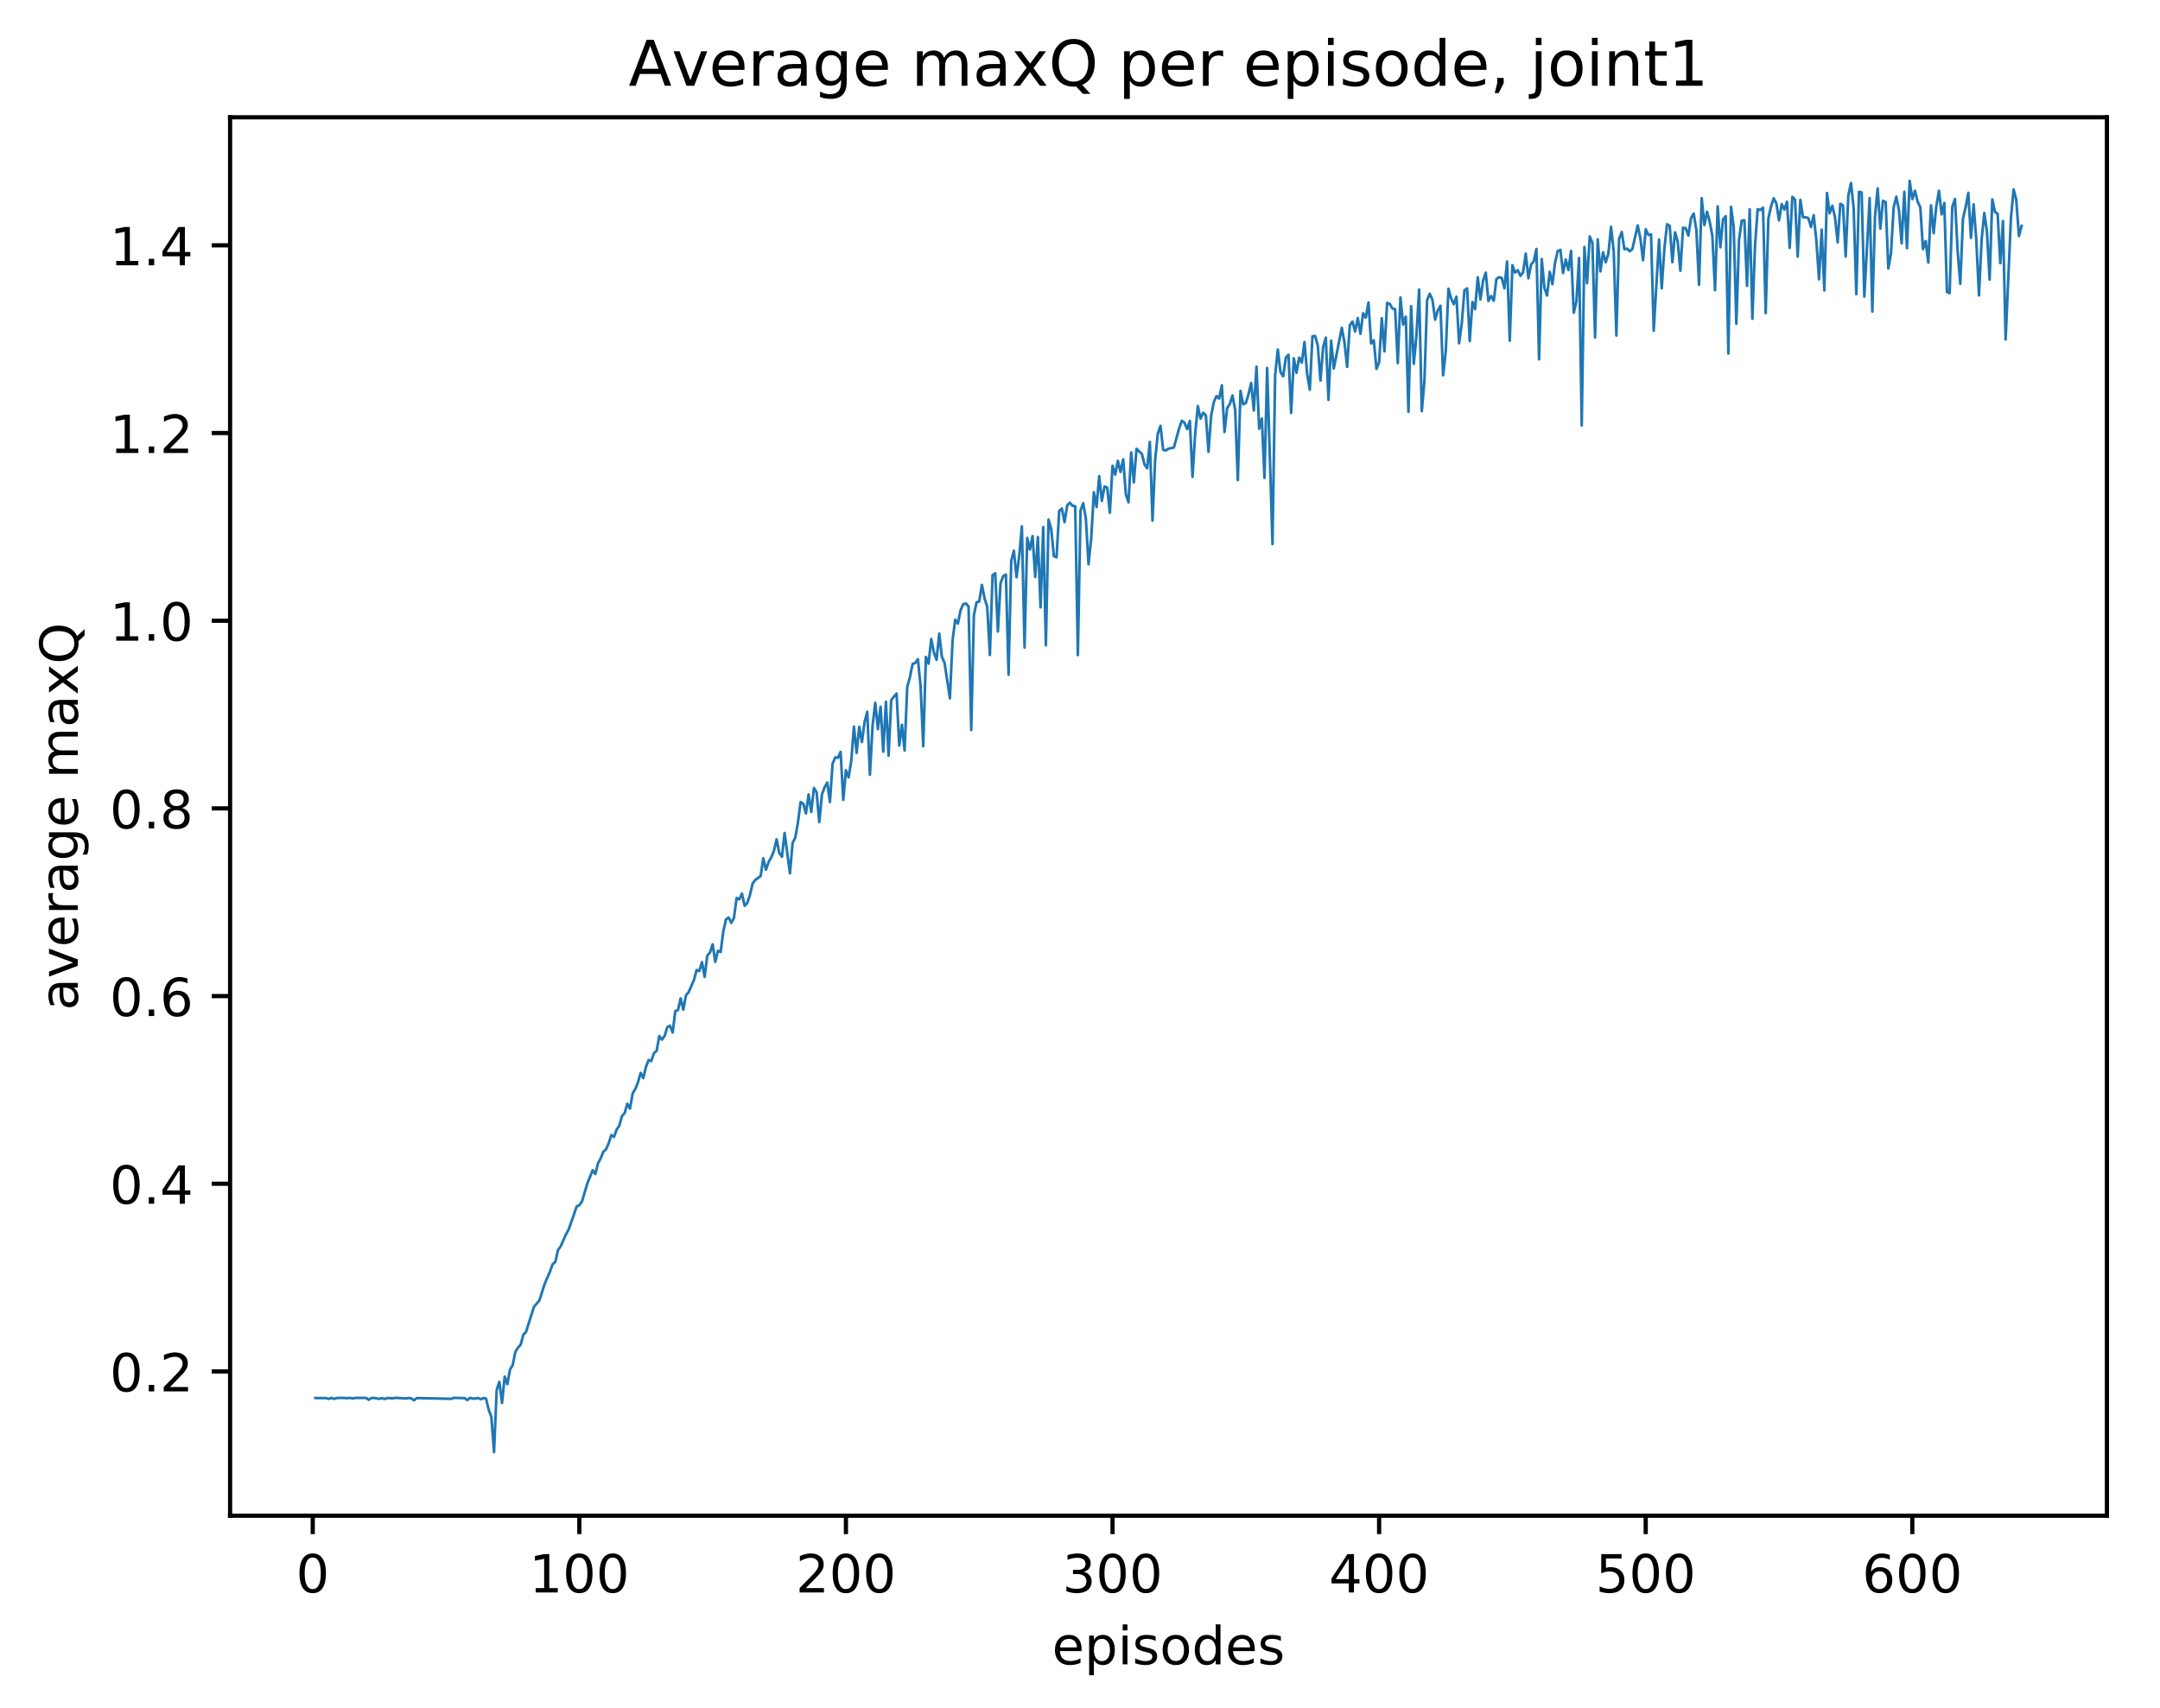 <?xml version="1.0" encoding="utf-8" standalone="no"?>
<!DOCTYPE svg PUBLIC "-//W3C//DTD SVG 1.1//EN"
  "http://www.w3.org/Graphics/SVG/1.1/DTD/svg11.dtd">
<!-- Created with matplotlib (http://matplotlib.org/) -->
<svg height="325pt" version="1.1" viewBox="0 0 411 325" width="411pt" xmlns="http://www.w3.org/2000/svg" xmlns:xlink="http://www.w3.org/1999/xlink">
 <defs>
  <style type="text/css">
*{stroke-linecap:butt;stroke-linejoin:round;}
  </style>
 </defs>
 <g id="figure_1">
  <g id="patch_1">
   <path d="M 0 325.986 
L 411.601 325.986 
L 411.601 0 
L 0 0 
z
" style="fill:#ffffff;"/>
  </g>
  <g id="axes_1">
   <g id="patch_2">
    <path d="M 43.781 288.43 
L 400.901 288.43 
L 400.901 22.318 
L 43.781 22.318 
z
" style="fill:#ffffff;"/>
   </g>
   <g id="matplotlib.axis_1">
    <g id="xtick_1">
     <g id="line2d_1">
      <defs>
       <path d="M 0 0 
L 0 3.5 
" id="m9469f0fbb1" style="stroke:#000000;stroke-width:0.8;"/>
      </defs>
      <g>
       <use style="stroke:#000000;stroke-width:0.8;" x="59.507" xlink:href="#m9469f0fbb1" y="288.43"/>
      </g>
     </g>
     <g id="text_1">
      <!-- 0 -->
      <defs>
       <path d="M 31.781 66.406 
Q 24.172 66.406 20.328 58.906 
Q 16.5 51.422 16.5 36.375 
Q 16.5 21.391 20.328 13.891 
Q 24.172 6.391 31.781 6.391 
Q 39.453 6.391 43.281 13.891 
Q 47.125 21.391 47.125 36.375 
Q 47.125 51.422 43.281 58.906 
Q 39.453 66.406 31.781 66.406 
z
M 31.781 74.219 
Q 44.047 74.219 50.516 64.516 
Q 56.984 54.828 56.984 36.375 
Q 56.984 17.969 50.516 8.266 
Q 44.047 -1.422 31.781 -1.422 
Q 19.531 -1.422 13.062 8.266 
Q 6.594 17.969 6.594 36.375 
Q 6.594 54.828 13.062 64.516 
Q 19.531 74.219 31.781 74.219 
z
" id="DejaVuSans-30"/>
      </defs>
      <g transform="translate(56.325 303.029)scale(0.1 -0.1)">
       <use xlink:href="#DejaVuSans-30"/>
      </g>
     </g>
    </g>
    <g id="xtick_2">
     <g id="line2d_2">
      <g>
       <use style="stroke:#000000;stroke-width:0.8;" x="110.234" xlink:href="#m9469f0fbb1" y="288.43"/>
      </g>
     </g>
     <g id="text_2">
      <!-- 100 -->
      <defs>
       <path d="M 12.406 8.297 
L 28.516 8.297 
L 28.516 63.922 
L 10.984 60.406 
L 10.984 69.391 
L 28.422 72.906 
L 38.281 72.906 
L 38.281 8.297 
L 54.391 8.297 
L 54.391 0 
L 12.406 0 
z
" id="DejaVuSans-31"/>
      </defs>
      <g transform="translate(100.69 303.029)scale(0.1 -0.1)">
       <use xlink:href="#DejaVuSans-31"/>
       <use x="63.623" xlink:href="#DejaVuSans-30"/>
       <use x="127.246" xlink:href="#DejaVuSans-30"/>
      </g>
     </g>
    </g>
    <g id="xtick_3">
     <g id="line2d_3">
      <g>
       <use style="stroke:#000000;stroke-width:0.8;" x="160.961" xlink:href="#m9469f0fbb1" y="288.43"/>
      </g>
     </g>
     <g id="text_3">
      <!-- 200 -->
      <defs>
       <path d="M 19.188 8.297 
L 53.609 8.297 
L 53.609 0 
L 7.328 0 
L 7.328 8.297 
Q 12.938 14.109 22.625 23.891 
Q 32.328 33.688 34.812 36.531 
Q 39.547 41.844 41.422 45.531 
Q 43.312 49.219 43.312 52.781 
Q 43.312 58.594 39.234 62.25 
Q 35.156 65.922 28.609 65.922 
Q 23.969 65.922 18.812 64.312 
Q 13.672 62.703 7.812 59.422 
L 7.812 69.391 
Q 13.766 71.781 18.938 73 
Q 24.125 74.219 28.422 74.219 
Q 39.75 74.219 46.484 68.547 
Q 53.219 62.891 53.219 53.422 
Q 53.219 48.922 51.531 44.891 
Q 49.859 40.875 45.406 35.406 
Q 44.188 33.984 37.641 27.219 
Q 31.109 20.453 19.188 8.297 
z
" id="DejaVuSans-32"/>
      </defs>
      <g transform="translate(151.417 303.029)scale(0.1 -0.1)">
       <use xlink:href="#DejaVuSans-32"/>
       <use x="63.623" xlink:href="#DejaVuSans-30"/>
       <use x="127.246" xlink:href="#DejaVuSans-30"/>
      </g>
     </g>
    </g>
    <g id="xtick_4">
     <g id="line2d_4">
      <g>
       <use style="stroke:#000000;stroke-width:0.8;" x="211.689" xlink:href="#m9469f0fbb1" y="288.43"/>
      </g>
     </g>
     <g id="text_4">
      <!-- 300 -->
      <defs>
       <path d="M 40.578 39.312 
Q 47.656 37.797 51.625 33 
Q 55.609 28.219 55.609 21.188 
Q 55.609 10.406 48.188 4.484 
Q 40.766 -1.422 27.094 -1.422 
Q 22.516 -1.422 17.656 -0.516 
Q 12.797 0.391 7.625 2.203 
L 7.625 11.719 
Q 11.719 9.328 16.594 8.109 
Q 21.484 6.891 26.812 6.891 
Q 36.078 6.891 40.938 10.547 
Q 45.797 14.203 45.797 21.188 
Q 45.797 27.641 41.281 31.266 
Q 36.766 34.906 28.719 34.906 
L 20.219 34.906 
L 20.219 43.016 
L 29.109 43.016 
Q 36.375 43.016 40.234 45.922 
Q 44.094 48.828 44.094 54.297 
Q 44.094 59.906 40.109 62.906 
Q 36.141 65.922 28.719 65.922 
Q 24.656 65.922 20.016 65.031 
Q 15.375 64.156 9.812 62.312 
L 9.812 71.094 
Q 15.438 72.656 20.344 73.438 
Q 25.25 74.219 29.594 74.219 
Q 40.828 74.219 47.359 69.109 
Q 53.906 64.016 53.906 55.328 
Q 53.906 49.266 50.438 45.094 
Q 46.969 40.922 40.578 39.312 
z
" id="DejaVuSans-33"/>
      </defs>
      <g transform="translate(202.145 303.029)scale(0.1 -0.1)">
       <use xlink:href="#DejaVuSans-33"/>
       <use x="63.623" xlink:href="#DejaVuSans-30"/>
       <use x="127.246" xlink:href="#DejaVuSans-30"/>
      </g>
     </g>
    </g>
    <g id="xtick_5">
     <g id="line2d_5">
      <g>
       <use style="stroke:#000000;stroke-width:0.8;" x="262.416" xlink:href="#m9469f0fbb1" y="288.43"/>
      </g>
     </g>
     <g id="text_5">
      <!-- 400 -->
      <defs>
       <path d="M 37.797 64.312 
L 12.891 25.391 
L 37.797 25.391 
z
M 35.203 72.906 
L 47.609 72.906 
L 47.609 25.391 
L 58.016 25.391 
L 58.016 17.188 
L 47.609 17.188 
L 47.609 0 
L 37.797 0 
L 37.797 17.188 
L 4.891 17.188 
L 4.891 26.703 
z
" id="DejaVuSans-34"/>
      </defs>
      <g transform="translate(252.872 303.029)scale(0.1 -0.1)">
       <use xlink:href="#DejaVuSans-34"/>
       <use x="63.623" xlink:href="#DejaVuSans-30"/>
       <use x="127.246" xlink:href="#DejaVuSans-30"/>
      </g>
     </g>
    </g>
    <g id="xtick_6">
     <g id="line2d_6">
      <g>
       <use style="stroke:#000000;stroke-width:0.8;" x="313.143" xlink:href="#m9469f0fbb1" y="288.43"/>
      </g>
     </g>
     <g id="text_6">
      <!-- 500 -->
      <defs>
       <path d="M 10.797 72.906 
L 49.516 72.906 
L 49.516 64.594 
L 19.828 64.594 
L 19.828 46.734 
Q 21.969 47.469 24.109 47.828 
Q 26.266 48.188 28.422 48.188 
Q 40.625 48.188 47.75 41.5 
Q 54.891 34.812 54.891 23.391 
Q 54.891 11.625 47.562 5.094 
Q 40.234 -1.422 26.906 -1.422 
Q 22.312 -1.422 17.547 -0.641 
Q 12.797 0.141 7.719 1.703 
L 7.719 11.625 
Q 12.109 9.234 16.797 8.062 
Q 21.484 6.891 26.703 6.891 
Q 35.156 6.891 40.078 11.328 
Q 45.016 15.766 45.016 23.391 
Q 45.016 31 40.078 35.438 
Q 35.156 39.891 26.703 39.891 
Q 22.75 39.891 18.812 39.016 
Q 14.891 38.141 10.797 36.281 
z
" id="DejaVuSans-35"/>
      </defs>
      <g transform="translate(303.599 303.029)scale(0.1 -0.1)">
       <use xlink:href="#DejaVuSans-35"/>
       <use x="63.623" xlink:href="#DejaVuSans-30"/>
       <use x="127.246" xlink:href="#DejaVuSans-30"/>
      </g>
     </g>
    </g>
    <g id="xtick_7">
     <g id="line2d_7">
      <g>
       <use style="stroke:#000000;stroke-width:0.8;" x="363.87" xlink:href="#m9469f0fbb1" y="288.43"/>
      </g>
     </g>
     <g id="text_7">
      <!-- 600 -->
      <defs>
       <path d="M 33.016 40.375 
Q 26.375 40.375 22.484 35.828 
Q 18.609 31.297 18.609 23.391 
Q 18.609 15.531 22.484 10.953 
Q 26.375 6.391 33.016 6.391 
Q 39.656 6.391 43.531 10.953 
Q 47.406 15.531 47.406 23.391 
Q 47.406 31.297 43.531 35.828 
Q 39.656 40.375 33.016 40.375 
z
M 52.594 71.297 
L 52.594 62.312 
Q 48.875 64.062 45.094 64.984 
Q 41.312 65.922 37.594 65.922 
Q 27.828 65.922 22.672 59.328 
Q 17.531 52.734 16.797 39.406 
Q 19.672 43.656 24.016 45.922 
Q 28.375 48.188 33.594 48.188 
Q 44.578 48.188 50.953 41.516 
Q 57.328 34.859 57.328 23.391 
Q 57.328 12.156 50.688 5.359 
Q 44.047 -1.422 33.016 -1.422 
Q 20.359 -1.422 13.672 8.266 
Q 6.984 17.969 6.984 36.375 
Q 6.984 53.656 15.188 63.938 
Q 23.391 74.219 37.203 74.219 
Q 40.922 74.219 44.703 73.484 
Q 48.484 72.75 52.594 71.297 
z
" id="DejaVuSans-36"/>
      </defs>
      <g transform="translate(354.327 303.029)scale(0.1 -0.1)">
       <use xlink:href="#DejaVuSans-36"/>
       <use x="63.623" xlink:href="#DejaVuSans-30"/>
       <use x="127.246" xlink:href="#DejaVuSans-30"/>
      </g>
     </g>
    </g>
    <g id="text_8">
     <!-- episodes -->
     <defs>
      <path d="M 56.203 29.594 
L 56.203 25.203 
L 14.891 25.203 
Q 15.484 15.922 20.484 11.062 
Q 25.484 6.203 34.422 6.203 
Q 39.594 6.203 44.453 7.469 
Q 49.312 8.734 54.109 11.281 
L 54.109 2.781 
Q 49.266 0.734 44.188 -0.344 
Q 39.109 -1.422 33.891 -1.422 
Q 20.797 -1.422 13.156 6.188 
Q 5.516 13.812 5.516 26.812 
Q 5.516 40.234 12.766 48.109 
Q 20.016 56 32.328 56 
Q 43.359 56 49.781 48.891 
Q 56.203 41.797 56.203 29.594 
z
M 47.219 32.234 
Q 47.125 39.594 43.094 43.984 
Q 39.062 48.391 32.422 48.391 
Q 24.906 48.391 20.391 44.141 
Q 15.875 39.891 15.188 32.172 
z
" id="DejaVuSans-65"/>
      <path d="M 18.109 8.203 
L 18.109 -20.797 
L 9.078 -20.797 
L 9.078 54.688 
L 18.109 54.688 
L 18.109 46.391 
Q 20.953 51.266 25.266 53.625 
Q 29.594 56 35.594 56 
Q 45.562 56 51.781 48.094 
Q 58.016 40.188 58.016 27.297 
Q 58.016 14.406 51.781 6.484 
Q 45.562 -1.422 35.594 -1.422 
Q 29.594 -1.422 25.266 0.953 
Q 20.953 3.328 18.109 8.203 
z
M 48.688 27.297 
Q 48.688 37.203 44.609 42.844 
Q 40.531 48.484 33.406 48.484 
Q 26.266 48.484 22.188 42.844 
Q 18.109 37.203 18.109 27.297 
Q 18.109 17.391 22.188 11.75 
Q 26.266 6.109 33.406 6.109 
Q 40.531 6.109 44.609 11.75 
Q 48.688 17.391 48.688 27.297 
z
" id="DejaVuSans-70"/>
      <path d="M 9.422 54.688 
L 18.406 54.688 
L 18.406 0 
L 9.422 0 
z
M 9.422 75.984 
L 18.406 75.984 
L 18.406 64.594 
L 9.422 64.594 
z
" id="DejaVuSans-69"/>
      <path d="M 44.281 53.078 
L 44.281 44.578 
Q 40.484 46.531 36.375 47.5 
Q 32.281 48.484 27.875 48.484 
Q 21.188 48.484 17.844 46.438 
Q 14.5 44.391 14.5 40.281 
Q 14.5 37.156 16.891 35.375 
Q 19.281 33.594 26.516 31.984 
L 29.594 31.297 
Q 39.156 29.25 43.188 25.516 
Q 47.219 21.781 47.219 15.094 
Q 47.219 7.469 41.188 3.016 
Q 35.156 -1.422 24.609 -1.422 
Q 20.219 -1.422 15.453 -0.562 
Q 10.688 0.297 5.422 2 
L 5.422 11.281 
Q 10.406 8.688 15.234 7.391 
Q 20.062 6.109 24.812 6.109 
Q 31.156 6.109 34.562 8.281 
Q 37.984 10.453 37.984 14.406 
Q 37.984 18.062 35.516 20.016 
Q 33.062 21.969 24.703 23.781 
L 21.578 24.516 
Q 13.234 26.266 9.516 29.906 
Q 5.812 33.547 5.812 39.891 
Q 5.812 47.609 11.281 51.797 
Q 16.75 56 26.812 56 
Q 31.781 56 36.172 55.266 
Q 40.578 54.547 44.281 53.078 
z
" id="DejaVuSans-73"/>
      <path d="M 30.609 48.391 
Q 23.391 48.391 19.188 42.75 
Q 14.984 37.109 14.984 27.297 
Q 14.984 17.484 19.156 11.844 
Q 23.344 6.203 30.609 6.203 
Q 37.797 6.203 41.984 11.859 
Q 46.188 17.531 46.188 27.297 
Q 46.188 37.016 41.984 42.703 
Q 37.797 48.391 30.609 48.391 
z
M 30.609 56 
Q 42.328 56 49.016 48.375 
Q 55.719 40.766 55.719 27.297 
Q 55.719 13.875 49.016 6.219 
Q 42.328 -1.422 30.609 -1.422 
Q 18.844 -1.422 12.172 6.219 
Q 5.516 13.875 5.516 27.297 
Q 5.516 40.766 12.172 48.375 
Q 18.844 56 30.609 56 
z
" id="DejaVuSans-6f"/>
      <path d="M 45.406 46.391 
L 45.406 75.984 
L 54.391 75.984 
L 54.391 0 
L 45.406 0 
L 45.406 8.203 
Q 42.578 3.328 38.25 0.953 
Q 33.938 -1.422 27.875 -1.422 
Q 17.969 -1.422 11.734 6.484 
Q 5.516 14.406 5.516 27.297 
Q 5.516 40.188 11.734 48.094 
Q 17.969 56 27.875 56 
Q 33.938 56 38.25 53.625 
Q 42.578 51.266 45.406 46.391 
z
M 14.797 27.297 
Q 14.797 17.391 18.875 11.75 
Q 22.953 6.109 30.078 6.109 
Q 37.203 6.109 41.297 11.75 
Q 45.406 17.391 45.406 27.297 
Q 45.406 37.203 41.297 42.844 
Q 37.203 48.484 30.078 48.484 
Q 22.953 48.484 18.875 42.844 
Q 14.797 37.203 14.797 27.297 
z
" id="DejaVuSans-64"/>
     </defs>
     <g transform="translate(200.182 316.707)scale(0.1 -0.1)">
      <use xlink:href="#DejaVuSans-65"/>
      <use x="61.523" xlink:href="#DejaVuSans-70"/>
      <use x="125" xlink:href="#DejaVuSans-69"/>
      <use x="152.783" xlink:href="#DejaVuSans-73"/>
      <use x="204.883" xlink:href="#DejaVuSans-6f"/>
      <use x="266.064" xlink:href="#DejaVuSans-64"/>
      <use x="329.541" xlink:href="#DejaVuSans-65"/>
      <use x="391.064" xlink:href="#DejaVuSans-73"/>
     </g>
    </g>
   </g>
   <g id="matplotlib.axis_2">
    <g id="ytick_1">
     <g id="line2d_8">
      <defs>
       <path d="M 0 0 
L -3.5 0 
" id="mfb2cada3a6" style="stroke:#000000;stroke-width:0.8;"/>
      </defs>
      <g>
       <use style="stroke:#000000;stroke-width:0.8;" x="43.781" xlink:href="#mfb2cada3a6" y="260.974"/>
      </g>
     </g>
     <g id="text_9">
      <!-- 0.2 -->
      <defs>
       <path d="M 10.688 12.406 
L 21 12.406 
L 21 0 
L 10.688 0 
z
" id="DejaVuSans-2e"/>
      </defs>
      <g transform="translate(20.878 264.773)scale(0.1 -0.1)">
       <use xlink:href="#DejaVuSans-30"/>
       <use x="63.623" xlink:href="#DejaVuSans-2e"/>
       <use x="95.41" xlink:href="#DejaVuSans-32"/>
      </g>
     </g>
    </g>
    <g id="ytick_2">
     <g id="line2d_9">
      <g>
       <use style="stroke:#000000;stroke-width:0.8;" x="43.781" xlink:href="#mfb2cada3a6" y="225.259"/>
      </g>
     </g>
     <g id="text_10">
      <!-- 0.4 -->
      <g transform="translate(20.878 229.059)scale(0.1 -0.1)">
       <use xlink:href="#DejaVuSans-30"/>
       <use x="63.623" xlink:href="#DejaVuSans-2e"/>
       <use x="95.41" xlink:href="#DejaVuSans-34"/>
      </g>
     </g>
    </g>
    <g id="ytick_3">
     <g id="line2d_10">
      <g>
       <use style="stroke:#000000;stroke-width:0.8;" x="43.781" xlink:href="#mfb2cada3a6" y="189.545"/>
      </g>
     </g>
     <g id="text_11">
      <!-- 0.6 -->
      <g transform="translate(20.878 193.344)scale(0.1 -0.1)">
       <use xlink:href="#DejaVuSans-30"/>
       <use x="63.623" xlink:href="#DejaVuSans-2e"/>
       <use x="95.41" xlink:href="#DejaVuSans-36"/>
      </g>
     </g>
    </g>
    <g id="ytick_4">
     <g id="line2d_11">
      <g>
       <use style="stroke:#000000;stroke-width:0.8;" x="43.781" xlink:href="#mfb2cada3a6" y="153.83"/>
      </g>
     </g>
     <g id="text_12">
      <!-- 0.8 -->
      <defs>
       <path d="M 31.781 34.625 
Q 24.75 34.625 20.719 30.859 
Q 16.703 27.094 16.703 20.516 
Q 16.703 13.922 20.719 10.156 
Q 24.75 6.391 31.781 6.391 
Q 38.812 6.391 42.859 10.172 
Q 46.922 13.969 46.922 20.516 
Q 46.922 27.094 42.891 30.859 
Q 38.875 34.625 31.781 34.625 
z
M 21.922 38.812 
Q 15.578 40.375 12.031 44.719 
Q 8.5 49.078 8.5 55.328 
Q 8.5 64.062 14.719 69.141 
Q 20.953 74.219 31.781 74.219 
Q 42.672 74.219 48.875 69.141 
Q 55.078 64.062 55.078 55.328 
Q 55.078 49.078 51.531 44.719 
Q 48 40.375 41.703 38.812 
Q 48.828 37.156 52.797 32.312 
Q 56.781 27.484 56.781 20.516 
Q 56.781 9.906 50.312 4.234 
Q 43.844 -1.422 31.781 -1.422 
Q 19.734 -1.422 13.25 4.234 
Q 6.781 9.906 6.781 20.516 
Q 6.781 27.484 10.781 32.312 
Q 14.797 37.156 21.922 38.812 
z
M 18.312 54.391 
Q 18.312 48.734 21.844 45.562 
Q 25.391 42.391 31.781 42.391 
Q 38.141 42.391 41.719 45.562 
Q 45.312 48.734 45.312 54.391 
Q 45.312 60.062 41.719 63.234 
Q 38.141 66.406 31.781 66.406 
Q 25.391 66.406 21.844 63.234 
Q 18.312 60.062 18.312 54.391 
z
" id="DejaVuSans-38"/>
      </defs>
      <g transform="translate(20.878 157.629)scale(0.1 -0.1)">
       <use xlink:href="#DejaVuSans-30"/>
       <use x="63.623" xlink:href="#DejaVuSans-2e"/>
       <use x="95.41" xlink:href="#DejaVuSans-38"/>
      </g>
     </g>
    </g>
    <g id="ytick_5">
     <g id="line2d_12">
      <g>
       <use style="stroke:#000000;stroke-width:0.8;" x="43.781" xlink:href="#mfb2cada3a6" y="118.116"/>
      </g>
     </g>
     <g id="text_13">
      <!-- 1.0 -->
      <g transform="translate(20.878 121.915)scale(0.1 -0.1)">
       <use xlink:href="#DejaVuSans-31"/>
       <use x="63.623" xlink:href="#DejaVuSans-2e"/>
       <use x="95.41" xlink:href="#DejaVuSans-30"/>
      </g>
     </g>
    </g>
    <g id="ytick_6">
     <g id="line2d_13">
      <g>
       <use style="stroke:#000000;stroke-width:0.8;" x="43.781" xlink:href="#mfb2cada3a6" y="82.401"/>
      </g>
     </g>
     <g id="text_14">
      <!-- 1.2 -->
      <g transform="translate(20.878 86.2)scale(0.1 -0.1)">
       <use xlink:href="#DejaVuSans-31"/>
       <use x="63.623" xlink:href="#DejaVuSans-2e"/>
       <use x="95.41" xlink:href="#DejaVuSans-32"/>
      </g>
     </g>
    </g>
    <g id="ytick_7">
     <g id="line2d_14">
      <g>
       <use style="stroke:#000000;stroke-width:0.8;" x="43.781" xlink:href="#mfb2cada3a6" y="46.686"/>
      </g>
     </g>
     <g id="text_15">
      <!-- 1.4 -->
      <g transform="translate(20.878 50.486)scale(0.1 -0.1)">
       <use xlink:href="#DejaVuSans-31"/>
       <use x="63.623" xlink:href="#DejaVuSans-2e"/>
       <use x="95.41" xlink:href="#DejaVuSans-34"/>
      </g>
     </g>
    </g>
    <g id="text_16">
     <!-- average maxQ -->
     <defs>
      <path d="M 34.281 27.484 
Q 23.391 27.484 19.188 25 
Q 14.984 22.516 14.984 16.5 
Q 14.984 11.719 18.141 8.906 
Q 21.297 6.109 26.703 6.109 
Q 34.188 6.109 38.703 11.406 
Q 43.219 16.703 43.219 25.484 
L 43.219 27.484 
z
M 52.203 31.203 
L 52.203 0 
L 43.219 0 
L 43.219 8.297 
Q 40.141 3.328 35.547 0.953 
Q 30.953 -1.422 24.312 -1.422 
Q 15.922 -1.422 10.953 3.297 
Q 6 8.016 6 15.922 
Q 6 25.141 12.172 29.828 
Q 18.359 34.516 30.609 34.516 
L 43.219 34.516 
L 43.219 35.406 
Q 43.219 41.609 39.141 45 
Q 35.062 48.391 27.688 48.391 
Q 23 48.391 18.547 47.266 
Q 14.109 46.141 10.016 43.891 
L 10.016 52.203 
Q 14.938 54.109 19.578 55.047 
Q 24.219 56 28.609 56 
Q 40.484 56 46.344 49.844 
Q 52.203 43.703 52.203 31.203 
z
" id="DejaVuSans-61"/>
      <path d="M 2.984 54.688 
L 12.5 54.688 
L 29.594 8.797 
L 46.688 54.688 
L 56.203 54.688 
L 35.688 0 
L 23.484 0 
z
" id="DejaVuSans-76"/>
      <path d="M 41.109 46.297 
Q 39.594 47.172 37.812 47.578 
Q 36.031 48 33.891 48 
Q 26.266 48 22.188 43.047 
Q 18.109 38.094 18.109 28.812 
L 18.109 0 
L 9.078 0 
L 9.078 54.688 
L 18.109 54.688 
L 18.109 46.188 
Q 20.953 51.172 25.484 53.578 
Q 30.031 56 36.531 56 
Q 37.453 56 38.578 55.875 
Q 39.703 55.766 41.062 55.516 
z
" id="DejaVuSans-72"/>
      <path d="M 45.406 27.984 
Q 45.406 37.75 41.375 43.109 
Q 37.359 48.484 30.078 48.484 
Q 22.859 48.484 18.828 43.109 
Q 14.797 37.75 14.797 27.984 
Q 14.797 18.266 18.828 12.891 
Q 22.859 7.516 30.078 7.516 
Q 37.359 7.516 41.375 12.891 
Q 45.406 18.266 45.406 27.984 
z
M 54.391 6.781 
Q 54.391 -7.172 48.188 -13.984 
Q 42 -20.797 29.203 -20.797 
Q 24.469 -20.797 20.266 -20.094 
Q 16.062 -19.391 12.109 -17.922 
L 12.109 -9.188 
Q 16.062 -11.328 19.922 -12.344 
Q 23.781 -13.375 27.781 -13.375 
Q 36.625 -13.375 41.016 -8.766 
Q 45.406 -4.156 45.406 5.172 
L 45.406 9.625 
Q 42.625 4.781 38.281 2.391 
Q 33.938 0 27.875 0 
Q 17.828 0 11.672 7.656 
Q 5.516 15.328 5.516 27.984 
Q 5.516 40.672 11.672 48.328 
Q 17.828 56 27.875 56 
Q 33.938 56 38.281 53.609 
Q 42.625 51.219 45.406 46.391 
L 45.406 54.688 
L 54.391 54.688 
z
" id="DejaVuSans-67"/>
      <path id="DejaVuSans-20"/>
      <path d="M 52 44.188 
Q 55.375 50.25 60.062 53.125 
Q 64.75 56 71.094 56 
Q 79.641 56 84.281 50.016 
Q 88.922 44.047 88.922 33.016 
L 88.922 0 
L 79.891 0 
L 79.891 32.719 
Q 79.891 40.578 77.094 44.375 
Q 74.312 48.188 68.609 48.188 
Q 61.625 48.188 57.562 43.547 
Q 53.516 38.922 53.516 30.906 
L 53.516 0 
L 44.484 0 
L 44.484 32.719 
Q 44.484 40.625 41.703 44.406 
Q 38.922 48.188 33.109 48.188 
Q 26.219 48.188 22.156 43.531 
Q 18.109 38.875 18.109 30.906 
L 18.109 0 
L 9.078 0 
L 9.078 54.688 
L 18.109 54.688 
L 18.109 46.188 
Q 21.188 51.219 25.484 53.609 
Q 29.781 56 35.688 56 
Q 41.656 56 45.828 52.969 
Q 50 49.953 52 44.188 
z
" id="DejaVuSans-6d"/>
      <path d="M 54.891 54.688 
L 35.109 28.078 
L 55.906 0 
L 45.312 0 
L 29.391 21.484 
L 13.484 0 
L 2.875 0 
L 24.125 28.609 
L 4.688 54.688 
L 15.281 54.688 
L 29.781 35.203 
L 44.281 54.688 
z
" id="DejaVuSans-78"/>
      <path d="M 39.406 66.219 
Q 28.656 66.219 22.328 58.203 
Q 16.016 50.203 16.016 36.375 
Q 16.016 22.609 22.328 14.594 
Q 28.656 6.594 39.406 6.594 
Q 50.141 6.594 56.422 14.594 
Q 62.703 22.609 62.703 36.375 
Q 62.703 50.203 56.422 58.203 
Q 50.141 66.219 39.406 66.219 
z
M 53.219 1.312 
L 66.219 -12.891 
L 54.297 -12.891 
L 43.5 -1.219 
Q 41.891 -1.312 41.031 -1.359 
Q 40.188 -1.422 39.406 -1.422 
Q 24.031 -1.422 14.812 8.859 
Q 5.609 19.141 5.609 36.375 
Q 5.609 53.656 14.812 63.938 
Q 24.031 74.219 39.406 74.219 
Q 54.734 74.219 63.906 63.938 
Q 73.094 53.656 73.094 36.375 
Q 73.094 23.688 67.984 14.641 
Q 62.891 5.609 53.219 1.312 
z
" id="DejaVuSans-51"/>
     </defs>
     <g transform="translate(14.798 192.263)rotate(-90)scale(0.1 -0.1)">
      <use xlink:href="#DejaVuSans-61"/>
      <use x="61.279" xlink:href="#DejaVuSans-76"/>
      <use x="120.459" xlink:href="#DejaVuSans-65"/>
      <use x="181.982" xlink:href="#DejaVuSans-72"/>
      <use x="223.096" xlink:href="#DejaVuSans-61"/>
      <use x="284.375" xlink:href="#DejaVuSans-67"/>
      <use x="347.852" xlink:href="#DejaVuSans-65"/>
      <use x="409.375" xlink:href="#DejaVuSans-20"/>
      <use x="441.162" xlink:href="#DejaVuSans-6d"/>
      <use x="538.574" xlink:href="#DejaVuSans-61"/>
      <use x="599.854" xlink:href="#DejaVuSans-78"/>
      <use x="659.033" xlink:href="#DejaVuSans-51"/>
     </g>
    </g>
   </g>
   <g id="line2d_15">
    <path clip-path="url(#p64d7cca72b)" d="M 60.014 266.032 
L 62.043 266.049 
L 62.55 266.207 
L 63.058 266.008 
L 63.565 266.187 
L 64.072 266.033 
L 65.087 266.005 
L 66.101 266.06 
L 66.609 265.998 
L 67.116 266.116 
L 67.623 266.011 
L 69.652 266.014 
L 70.159 266.37 
L 70.667 266.035 
L 71.174 266.016 
L 72.189 266.193 
L 72.696 266.046 
L 73.203 266.227 
L 73.71 266.026 
L 74.725 266.096 
L 75.232 265.997 
L 77.261 266.115 
L 77.769 266.03 
L 78.276 266.116 
L 78.783 266.471 
L 79.29 266.045 
L 85.885 266.186 
L 86.392 265.999 
L 88.421 266.058 
L 88.929 266.426 
L 89.436 265.995 
L 89.943 266.138 
L 90.45 266.149 
L 90.958 266.014 
L 91.465 266.27 
L 91.972 266.039 
L 92.479 266.135 
L 92.987 268.261 
L 93.494 269.607 
L 94.001 276.334 
L 94.509 264.465 
L 95.016 262.965 
L 95.523 266.991 
L 96.03 261.954 
L 96.538 263.391 
L 97.045 260.591 
L 97.552 259.803 
L 98.059 257.269 
L 98.567 256.436 
L 99.074 255.869 
L 99.581 253.981 
L 100.089 253.437 
L 101.61 248.659 
L 102.625 247.476 
L 103.639 244.323 
L 104.654 241.955 
L 105.161 240.558 
L 105.669 240.141 
L 106.176 237.874 
L 106.683 237.181 
L 107.698 234.884 
L 108.205 233.945 
L 109.219 231.075 
L 109.727 229.57 
L 110.234 229.337 
L 110.741 228.625 
L 111.756 225.204 
L 112.77 222.681 
L 113.278 223.398 
L 113.785 221.373 
L 114.292 220.422 
L 114.799 219.179 
L 115.307 218.723 
L 115.814 217.573 
L 116.321 215.978 
L 116.829 216.358 
L 117.336 214.938 
L 117.843 214.206 
L 118.35 212.374 
L 118.858 211.81 
L 119.365 210.031 
L 119.872 210.966 
L 120.379 208.077 
L 120.887 207.22 
L 121.394 205.966 
L 121.901 204.166 
L 122.409 205.155 
L 122.916 203.009 
L 123.423 201.711 
L 123.93 201.916 
L 124.438 200.396 
L 124.945 199.957 
L 125.452 197.136 
L 125.959 197.829 
L 126.467 197.106 
L 126.974 195.462 
L 127.481 195.185 
L 127.989 196.49 
L 128.496 192.4 
L 129.003 192.212 
L 129.51 189.977 
L 130.018 192.137 
L 130.525 189.393 
L 131.032 188.81 
L 132.047 186.485 
L 132.554 184.583 
L 133.061 184.79 
L 133.569 183.082 
L 134.076 185.892 
L 134.583 181.829 
L 135.09 181.261 
L 135.598 179.69 
L 136.105 183.042 
L 136.612 180.926 
L 137.119 181.152 
L 137.627 177.269 
L 138.134 174.97 
L 138.641 174.594 
L 139.149 175.618 
L 139.656 174.643 
L 140.163 170.868 
L 140.67 171.135 
L 141.178 170.043 
L 141.685 172.365 
L 142.192 171.824 
L 142.699 170.314 
L 143.207 168.127 
L 143.714 167.454 
L 144.729 166.706 
L 145.236 163.345 
L 145.743 165.503 
L 146.25 164.029 
L 146.758 163.145 
L 147.265 161.889 
L 147.772 159.717 
L 148.279 162.336 
L 148.787 163.037 
L 149.294 158.504 
L 150.309 166.188 
L 150.816 160.386 
L 151.323 159.406 
L 151.83 156.523 
L 152.338 152.622 
L 152.845 152.934 
L 153.352 154.786 
L 153.859 151.174 
L 154.367 154.496 
L 154.874 149.935 
L 155.381 150.772 
L 155.889 156.449 
L 156.396 151.175 
L 156.903 149.813 
L 157.41 148.92 
L 157.918 152.611 
L 158.425 145.312 
L 158.932 144.13 
L 159.439 144.208 
L 159.947 143.086 
L 160.454 152.219 
L 160.961 146.565 
L 161.469 147.935 
L 161.976 144.785 
L 162.483 138.274 
L 162.99 143.275 
L 163.498 138.293 
L 164.005 141.208 
L 164.512 137.376 
L 165.019 135.447 
L 165.527 147.439 
L 166.034 138.077 
L 166.541 133.737 
L 167.049 138.751 
L 167.556 134.487 
L 168.063 143.041 
L 168.57 133.545 
L 169.078 143.808 
L 169.585 133.19 
L 170.599 131.968 
L 171.107 141.868 
L 171.614 137.92 
L 172.121 142.822 
L 172.629 130.682 
L 173.136 128.879 
L 173.643 126.357 
L 174.15 126.149 
L 174.658 125.435 
L 175.165 130.544 
L 175.672 142.016 
L 176.179 125.007 
L 176.687 126.284 
L 177.194 121.608 
L 177.701 124.154 
L 178.209 125.557 
L 178.716 120.568 
L 179.223 125.002 
L 179.73 126.138 
L 180.745 132.877 
L 181.252 121.843 
L 181.759 117.907 
L 182.267 118.661 
L 182.774 116.127 
L 183.281 114.973 
L 183.789 114.828 
L 184.296 115.426 
L 184.803 138.925 
L 185.31 117.088 
L 185.818 114.611 
L 186.325 114.47 
L 186.832 111.3 
L 187.339 113.85 
L 187.847 115.473 
L 188.354 124.635 
L 188.861 109.47 
L 189.369 109.077 
L 189.876 120.173 
L 190.383 110.978 
L 190.89 109.64 
L 191.398 109.322 
L 191.905 128.404 
L 192.412 106.7 
L 192.919 104.806 
L 193.427 109.834 
L 193.934 105.828 
L 194.441 100.163 
L 194.949 123.232 
L 195.456 102.359 
L 195.963 104.581 
L 196.47 102.011 
L 196.978 109.791 
L 197.485 102.211 
L 197.992 115.58 
L 198.499 100.298 
L 199.007 122.781 
L 199.514 98.886 
L 200.021 100.683 
L 200.529 105.83 
L 201.036 106.059 
L 201.543 97.243 
L 202.05 96.755 
L 202.558 99.361 
L 203.065 96.167 
L 203.572 95.657 
L 204.079 96.256 
L 204.587 96.333 
L 205.094 124.666 
L 205.601 97.156 
L 206.109 95.749 
L 206.616 98.675 
L 207.123 107.378 
L 207.63 102.481 
L 208.138 93.667 
L 208.645 96.492 
L 209.152 90.606 
L 209.659 95.314 
L 210.167 92.568 
L 210.674 92.775 
L 211.181 97.576 
L 211.689 88.636 
L 212.196 90.321 
L 212.703 87.686 
L 213.21 89.797 
L 213.718 87.403 
L 214.225 94.073 
L 214.732 95.592 
L 215.239 86.088 
L 215.747 91.786 
L 216.254 85.404 
L 217.269 86.378 
L 217.776 88.384 
L 218.283 89.111 
L 218.79 84.093 
L 219.298 99.074 
L 219.805 87.42 
L 220.312 82.486 
L 220.819 81.035 
L 221.327 85.606 
L 221.834 85.717 
L 222.341 85.373 
L 223.356 85.163 
L 224.37 81.498 
L 224.878 80.062 
L 225.385 80.443 
L 225.892 81.664 
L 226.399 80.102 
L 226.907 90.741 
L 227.414 82.594 
L 227.921 77.265 
L 228.429 79.667 
L 228.936 78.541 
L 229.443 79.024 
L 229.95 85.981 
L 230.458 79.084 
L 230.965 76.511 
L 231.472 75.374 
L 231.979 75.841 
L 232.487 73.322 
L 232.994 82.203 
L 233.501 77.652 
L 234.009 76.878 
L 234.516 75.247 
L 235.023 78 
L 235.53 91.363 
L 236.038 74.387 
L 236.545 76.942 
L 237.052 76.7 
L 237.559 75.023 
L 238.067 72.874 
L 238.574 78.115 
L 239.081 69.767 
L 239.589 81.586 
L 240.096 79.646 
L 240.603 90.94 
L 241.11 70.018 
L 242.125 103.528 
L 242.632 71.364 
L 243.139 66.512 
L 243.647 70.796 
L 244.154 71.608 
L 244.661 68.059 
L 245.169 67.502 
L 245.676 78.577 
L 246.183 68.175 
L 246.69 70.94 
L 247.198 68.055 
L 247.705 69.004 
L 248.212 65.089 
L 248.719 71.154 
L 249.227 74.16 
L 249.734 63.992 
L 250.241 63.928 
L 250.749 65.778 
L 251.256 72.413 
L 251.763 66.05 
L 252.27 64.257 
L 252.778 76.096 
L 253.285 64.822 
L 253.792 70.127 
L 255.314 62.371 
L 255.821 65.159 
L 256.329 69.804 
L 256.836 61.904 
L 257.343 61.188 
L 257.85 63.076 
L 258.358 60.53 
L 258.865 63.527 
L 259.372 59.617 
L 259.879 60.437 
L 260.387 57.562 
L 260.894 65.369 
L 261.401 64.751 
L 261.909 70.201 
L 262.416 68.935 
L 262.923 60.548 
L 263.43 66.863 
L 263.938 57.632 
L 264.445 57.851 
L 264.952 58.702 
L 265.459 58.853 
L 265.967 69.088 
L 266.474 56.608 
L 266.981 61.757 
L 267.489 60.267 
L 267.996 78.375 
L 268.503 58.265 
L 269.01 69.235 
L 269.518 63.836 
L 270.025 55.098 
L 270.532 78.248 
L 271.039 72.444 
L 271.547 57.088 
L 272.054 55.905 
L 272.561 57.063 
L 273.069 60.83 
L 273.576 59.091 
L 274.083 58.184 
L 274.59 71.406 
L 275.098 66.897 
L 275.605 54.933 
L 276.112 56.767 
L 276.619 57.875 
L 277.127 56.453 
L 277.634 65.322 
L 278.141 61.548 
L 278.649 55.25 
L 279.156 54.882 
L 279.663 64.904 
L 280.17 57.467 
L 280.678 58.834 
L 281.185 52.764 
L 281.692 56.99 
L 282.199 53.404 
L 282.707 51.882 
L 283.214 57.276 
L 283.721 56.331 
L 284.229 57.219 
L 284.736 53.095 
L 285.243 52.739 
L 285.75 52.876 
L 286.258 54.854 
L 286.765 49.757 
L 287.272 64.843 
L 287.779 50.466 
L 288.287 51.862 
L 288.794 51.417 
L 289.301 52.498 
L 289.809 51.806 
L 290.316 48.262 
L 290.823 52.972 
L 291.33 50.344 
L 291.838 49.736 
L 292.345 47.361 
L 292.852 68.373 
L 293.359 49.296 
L 293.867 54.798 
L 294.374 56.244 
L 294.881 51.732 
L 295.389 54.068 
L 295.896 49.972 
L 296.403 47.767 
L 296.91 47.546 
L 297.418 51.958 
L 297.925 49.381 
L 298.432 51.386 
L 298.939 47.744 
L 299.447 59.497 
L 299.954 57.432 
L 300.461 49.098 
L 300.969 80.958 
L 301.476 46.997 
L 301.983 53.889 
L 302.49 44.986 
L 302.998 46.203 
L 303.505 64.217 
L 304.012 45.552 
L 304.519 51.648 
L 305.027 48.016 
L 305.534 49.915 
L 306.041 48.242 
L 306.549 43.155 
L 307.056 47.848 
L 307.563 63.852 
L 308.07 45.491 
L 308.578 44.144 
L 309.085 47.423 
L 309.592 47.312 
L 310.099 47.806 
L 310.607 47.372 
L 311.621 42.897 
L 312.129 45.365 
L 312.636 49.522 
L 313.143 43.616 
L 313.65 44.705 
L 314.158 44.599 
L 314.665 62.931 
L 315.679 45.593 
L 316.187 54.872 
L 316.694 47.311 
L 317.201 42.674 
L 317.709 42.978 
L 318.216 49.898 
L 318.723 44.216 
L 319.23 45.937 
L 319.738 51.533 
L 320.245 43.328 
L 320.752 43.413 
L 321.259 44.82 
L 321.767 41.525 
L 322.274 40.646 
L 322.781 43.784 
L 323.289 54.191 
L 323.796 37.702 
L 324.303 42.816 
L 324.81 40.283 
L 325.318 42.182 
L 325.825 44.892 
L 326.332 55.235 
L 326.839 39.271 
L 327.347 47.062 
L 327.854 41.782 
L 328.361 41.128 
L 328.869 67.271 
L 329.376 39.349 
L 329.883 43.142 
L 330.39 61.618 
L 330.898 45.637 
L 331.405 41.986 
L 331.912 41.912 
L 332.419 54.405 
L 332.927 39.818 
L 333.434 60.664 
L 333.941 46.787 
L 334.449 39.806 
L 334.956 39.959 
L 335.463 39.525 
L 335.97 59.588 
L 336.478 41.605 
L 336.985 39.313 
L 337.492 37.735 
L 337.999 38.707 
L 338.507 41.948 
L 339.014 38.845 
L 339.521 39.879 
L 340.029 38.411 
L 340.536 47.168 
L 341.043 37.452 
L 341.55 37.982 
L 342.058 48.821 
L 342.565 38.034 
L 343.072 41.352 
L 343.579 41.344 
L 344.087 41.491 
L 344.594 43.213 
L 345.101 40.954 
L 345.609 45.727 
L 346.116 53.149 
L 346.623 43.723 
L 347.13 55.275 
L 347.638 36.722 
L 348.145 40.595 
L 348.652 39.158 
L 349.159 41.303 
L 349.667 46.113 
L 350.174 38.777 
L 350.681 39.087 
L 351.189 48.803 
L 351.696 37.189 
L 352.203 34.821 
L 352.71 39.566 
L 353.218 55.981 
L 353.725 36.503 
L 354.232 36.617 
L 354.739 56.445 
L 355.754 37.701 
L 356.261 59.29 
L 356.769 41.231 
L 357.276 35.854 
L 357.783 43.499 
L 358.29 38.21 
L 358.798 38.461 
L 359.305 51.09 
L 359.812 48.198 
L 360.319 39.496 
L 360.827 37.422 
L 361.334 40.052 
L 361.841 46.303 
L 362.349 36.483 
L 362.856 47.232 
L 363.363 34.414 
L 363.87 37.886 
L 364.378 36.307 
L 364.885 38.36 
L 365.392 39.451 
L 365.899 47.403 
L 366.407 45.874 
L 366.914 49.966 
L 367.421 39.066 
L 367.929 44.373 
L 368.436 39.243 
L 368.943 36.295 
L 369.45 40.788 
L 369.958 38.627 
L 370.465 55.561 
L 370.972 55.796 
L 371.479 39.338 
L 371.987 37.868 
L 372.494 47.781 
L 373.001 54.018 
L 373.509 41.609 
L 374.016 39.411 
L 374.523 36.682 
L 375.03 45.274 
L 375.538 38.892 
L 376.045 45.684 
L 376.552 56.209 
L 377.059 45.609 
L 377.567 40.525 
L 378.074 44.058 
L 378.581 53.224 
L 379.089 37.923 
L 379.596 40.325 
L 380.103 40.672 
L 380.61 50.083 
L 381.118 42.061 
L 381.625 64.598 
L 382.639 41.438 
L 383.147 36.04 
L 383.654 38.052 
L 384.161 44.917 
L 384.669 42.973 
L 384.669 42.973 
" style="fill:none;stroke:#1f77b4;stroke-linecap:square;stroke-width:0.5;"/>
   </g>
   <g id="patch_3">
    <path d="M 43.781 288.43 
L 43.781 22.318 
" style="fill:none;stroke:#000000;stroke-linecap:square;stroke-linejoin:miter;stroke-width:0.8;"/>
   </g>
   <g id="patch_4">
    <path d="M 400.901 288.43 
L 400.901 22.318 
" style="fill:none;stroke:#000000;stroke-linecap:square;stroke-linejoin:miter;stroke-width:0.8;"/>
   </g>
   <g id="patch_5">
    <path d="M 43.781 288.43 
L 400.901 288.43 
" style="fill:none;stroke:#000000;stroke-linecap:square;stroke-linejoin:miter;stroke-width:0.8;"/>
   </g>
   <g id="patch_6">
    <path d="M 43.781 22.318 
L 400.901 22.318 
" style="fill:none;stroke:#000000;stroke-linecap:square;stroke-linejoin:miter;stroke-width:0.8;"/>
   </g>
   <g id="text_17">
    <!-- Average maxQ per episode, joint1 -->
    <defs>
     <path d="M 34.188 63.188 
L 20.797 26.906 
L 47.609 26.906 
z
M 28.609 72.906 
L 39.797 72.906 
L 67.578 0 
L 57.328 0 
L 50.688 18.703 
L 17.828 18.703 
L 11.188 0 
L 0.781 0 
z
" id="DejaVuSans-41"/>
     <path d="M 11.719 12.406 
L 22.016 12.406 
L 22.016 4 
L 14.016 -11.625 
L 7.719 -11.625 
L 11.719 4 
z
" id="DejaVuSans-2c"/>
     <path d="M 9.422 54.688 
L 18.406 54.688 
L 18.406 -0.984 
Q 18.406 -11.422 14.422 -16.109 
Q 10.453 -20.797 1.609 -20.797 
L -1.812 -20.797 
L -1.812 -13.188 
L 0.594 -13.188 
Q 5.719 -13.188 7.562 -10.812 
Q 9.422 -8.453 9.422 -0.984 
z
M 9.422 75.984 
L 18.406 75.984 
L 18.406 64.594 
L 9.422 64.594 
z
" id="DejaVuSans-6a"/>
     <path d="M 54.891 33.016 
L 54.891 0 
L 45.906 0 
L 45.906 32.719 
Q 45.906 40.484 42.875 44.328 
Q 39.844 48.188 33.797 48.188 
Q 26.516 48.188 22.312 43.547 
Q 18.109 38.922 18.109 30.906 
L 18.109 0 
L 9.078 0 
L 9.078 54.688 
L 18.109 54.688 
L 18.109 46.188 
Q 21.344 51.125 25.703 53.562 
Q 30.078 56 35.797 56 
Q 45.219 56 50.047 50.172 
Q 54.891 44.344 54.891 33.016 
z
" id="DejaVuSans-6e"/>
     <path d="M 18.312 70.219 
L 18.312 54.688 
L 36.812 54.688 
L 36.812 47.703 
L 18.312 47.703 
L 18.312 18.016 
Q 18.312 11.328 20.141 9.422 
Q 21.969 7.516 27.594 7.516 
L 36.812 7.516 
L 36.812 0 
L 27.594 0 
Q 17.188 0 13.234 3.875 
Q 9.281 7.766 9.281 18.016 
L 9.281 47.703 
L 2.688 47.703 
L 2.688 54.688 
L 9.281 54.688 
L 9.281 70.219 
z
" id="DejaVuSans-74"/>
    </defs>
    <g transform="translate(119.614 16.318)scale(0.12 -0.12)">
     <use xlink:href="#DejaVuSans-41"/>
     <use x="68.33" xlink:href="#DejaVuSans-76"/>
     <use x="127.51" xlink:href="#DejaVuSans-65"/>
     <use x="189.033" xlink:href="#DejaVuSans-72"/>
     <use x="230.146" xlink:href="#DejaVuSans-61"/>
     <use x="291.426" xlink:href="#DejaVuSans-67"/>
     <use x="354.902" xlink:href="#DejaVuSans-65"/>
     <use x="416.426" xlink:href="#DejaVuSans-20"/>
     <use x="448.213" xlink:href="#DejaVuSans-6d"/>
     <use x="545.625" xlink:href="#DejaVuSans-61"/>
     <use x="606.904" xlink:href="#DejaVuSans-78"/>
     <use x="666.084" xlink:href="#DejaVuSans-51"/>
     <use x="744.795" xlink:href="#DejaVuSans-20"/>
     <use x="776.582" xlink:href="#DejaVuSans-70"/>
     <use x="840.059" xlink:href="#DejaVuSans-65"/>
     <use x="901.582" xlink:href="#DejaVuSans-72"/>
     <use x="942.695" xlink:href="#DejaVuSans-20"/>
     <use x="974.482" xlink:href="#DejaVuSans-65"/>
     <use x="1036.006" xlink:href="#DejaVuSans-70"/>
     <use x="1099.482" xlink:href="#DejaVuSans-69"/>
     <use x="1127.266" xlink:href="#DejaVuSans-73"/>
     <use x="1179.365" xlink:href="#DejaVuSans-6f"/>
     <use x="1240.547" xlink:href="#DejaVuSans-64"/>
     <use x="1304.023" xlink:href="#DejaVuSans-65"/>
     <use x="1365.547" xlink:href="#DejaVuSans-2c"/>
     <use x="1397.334" xlink:href="#DejaVuSans-20"/>
     <use x="1429.121" xlink:href="#DejaVuSans-6a"/>
     <use x="1456.904" xlink:href="#DejaVuSans-6f"/>
     <use x="1518.086" xlink:href="#DejaVuSans-69"/>
     <use x="1545.869" xlink:href="#DejaVuSans-6e"/>
     <use x="1609.248" xlink:href="#DejaVuSans-74"/>
     <use x="1648.457" xlink:href="#DejaVuSans-31"/>
    </g>
   </g>
  </g>
 </g>
 <defs>
  <clipPath id="p64d7cca72b">
   <rect height="266.112" width="357.12" x="43.781" y="22.318"/>
  </clipPath>
 </defs>
</svg>
